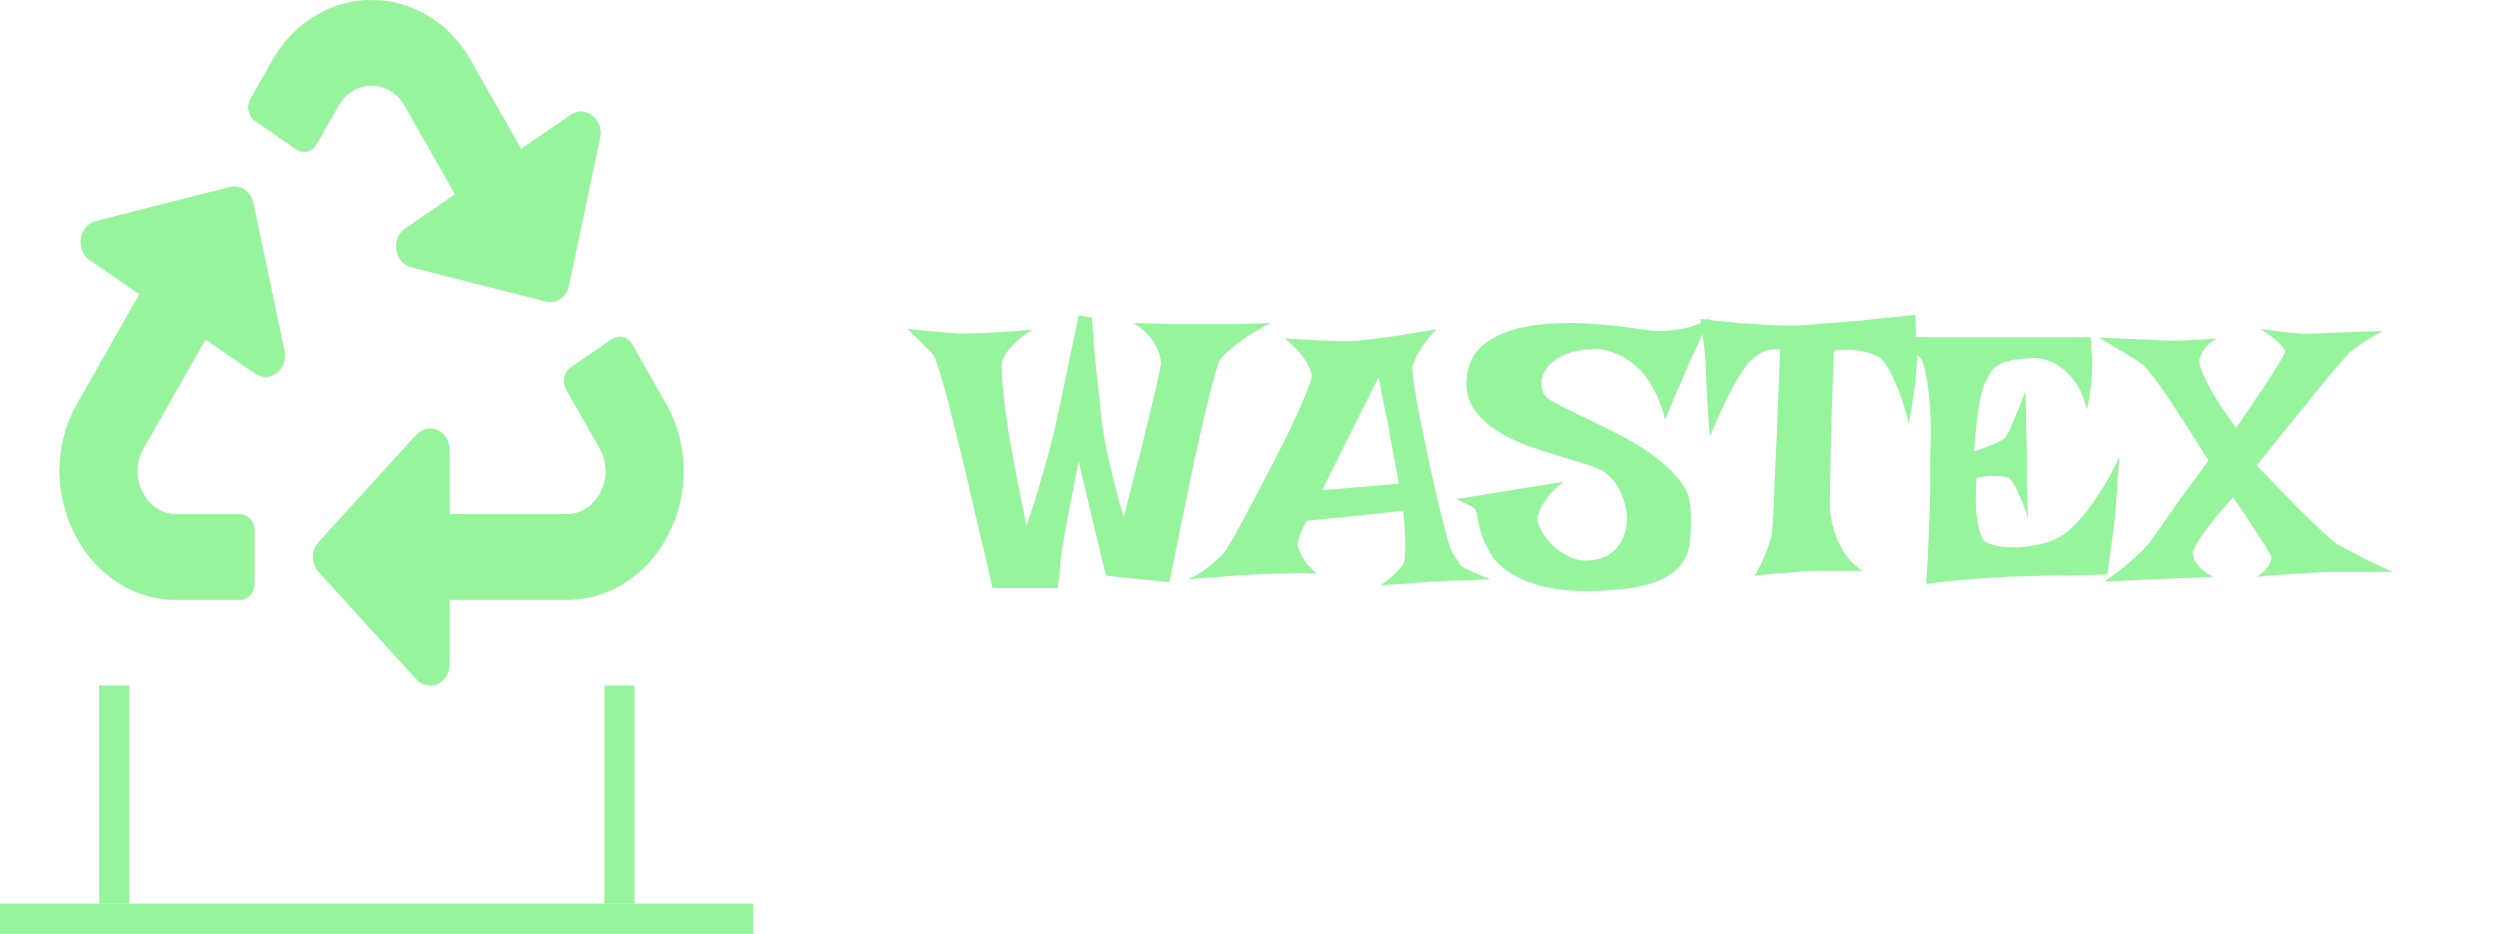 <svg width="166" height="62" viewBox="0 0 166 62" fill="none" xmlns="http://www.w3.org/2000/svg">
<line x1="7.579" y1="45.517" x2="7.579" y2="59.999" stroke="#96F49D" stroke-width="2"/>
<path d="M13.656 22.527L13.634 22.512L13.621 22.535L9.503 29.771C8.961 30.724 9.003 31.821 9.436 32.68C9.869 33.539 10.695 34.162 11.72 34.162H15.928C16.449 34.162 16.875 34.627 16.875 35.205V38.761C16.875 39.339 16.449 39.803 15.928 39.803H11.728C8.689 39.803 6.242 37.964 4.957 35.416C3.671 32.867 3.549 29.612 5.159 26.782L5.138 26.77L5.159 26.782L9.273 19.546L9.284 19.527L9.266 19.514L5.969 17.252L5.955 17.272L5.969 17.252C5.489 16.923 5.31 16.356 5.39 15.835C5.469 15.313 5.807 14.843 6.356 14.704L15.28 12.441C15.962 12.268 16.645 12.735 16.803 13.488L18.864 23.288C18.993 23.901 18.751 24.439 18.359 24.743C17.968 25.046 17.427 25.115 16.953 24.79L13.656 22.527ZM30.223 12.916L30.241 12.904L30.23 12.884L26.888 7.01C25.884 5.247 23.492 5.187 22.453 7.012L20.999 9.567C20.721 10.055 20.138 10.202 19.695 9.899L16.95 8.014C16.506 7.71 16.37 7.066 16.648 6.577L18.102 4.019C18.102 4.019 18.102 4.019 18.102 4.019C21.137 -1.313 28.212 -1.301 31.24 4.019L34.58 9.894L34.593 9.917L34.615 9.902L37.909 7.642C38.388 7.313 38.928 7.385 39.318 7.691C39.708 7.997 39.947 8.537 39.819 9.143L37.759 18.943C37.602 19.692 36.922 20.164 36.236 19.991L27.312 17.728C26.762 17.588 26.424 17.117 26.345 16.596C26.266 16.075 26.446 15.508 26.925 15.18L30.223 12.916ZM29.827 34.138V34.162H29.852H37.622C38.648 34.162 39.473 33.539 39.906 32.68C40.339 31.821 40.381 30.724 39.84 29.773L37.608 25.852C37.33 25.362 37.466 24.718 37.91 24.414L40.651 22.533C41.094 22.229 41.677 22.376 41.955 22.864L44.182 26.782L44.204 26.77L44.182 26.782C45.794 29.614 45.67 32.87 44.384 35.417C43.097 37.965 40.65 39.803 37.614 39.803H29.852H29.827V39.828V44.094C29.827 44.72 29.483 45.185 29.04 45.385C28.597 45.585 28.056 45.52 27.659 45.083L21.183 37.972C20.685 37.426 20.685 36.54 21.183 35.993L27.659 28.883C28.059 28.444 28.6 28.381 29.042 28.582C29.484 28.784 29.827 29.25 29.827 29.872V34.138Z" fill="#96F49D" stroke="#96F49D" stroke-width="0.049"/>
<line x1="41.132" y1="45.517" x2="41.132" y2="59.999" stroke="#96F49D" stroke-width="2"/>
<line x1="50" y1="61" y2="61" stroke="#96F49D" stroke-width="2"/>
<path d="M60.242 21.837C60.779 21.902 61.268 21.951 61.707 21.983C62.13 22.016 62.496 22.049 62.806 22.081C63.164 22.114 63.481 22.138 63.758 22.154C64.051 22.154 64.425 22.146 64.881 22.13C65.272 22.114 65.768 22.089 66.37 22.057C66.972 22.024 67.713 21.967 68.592 21.886C68.169 22.13 67.819 22.374 67.542 22.618C67.282 22.862 67.078 23.082 66.932 23.277C66.753 23.505 66.622 23.733 66.541 23.961C66.492 24.27 66.508 24.872 66.59 25.768C66.622 26.142 66.671 26.606 66.736 27.159C66.818 27.696 66.915 28.339 67.029 29.088C67.159 29.82 67.314 30.667 67.493 31.627C67.689 32.587 67.908 33.678 68.152 34.898C68.478 33.971 68.746 33.149 68.958 32.433C69.17 31.7 69.349 31.074 69.495 30.553C69.658 29.967 69.796 29.446 69.91 28.99C70.024 28.518 70.162 27.908 70.325 27.159C70.455 26.524 70.626 25.703 70.838 24.693C71.049 23.684 71.31 22.439 71.619 20.958L72.498 21.08C72.579 22.236 72.661 23.253 72.742 24.132C72.84 25.011 72.921 25.759 72.986 26.378C73.051 27.094 73.117 27.713 73.182 28.233C73.247 28.705 73.344 29.251 73.475 29.869C73.588 30.39 73.735 31.033 73.914 31.798C74.093 32.547 74.329 33.393 74.622 34.337C74.915 33.181 75.175 32.148 75.403 31.236C75.647 30.325 75.851 29.519 76.014 28.819C76.193 28.119 76.339 27.517 76.453 27.013C76.583 26.508 76.689 26.085 76.77 25.743C76.95 24.929 77.055 24.384 77.088 24.107C77.072 23.798 76.998 23.497 76.868 23.204C76.754 22.944 76.575 22.659 76.331 22.35C76.087 22.04 75.729 21.739 75.257 21.446C76.25 21.479 77.055 21.503 77.674 21.52C78.309 21.52 78.813 21.52 79.188 21.52H80.164H81.043C81.368 21.52 81.792 21.52 82.312 21.52C82.85 21.503 83.533 21.479 84.363 21.446C83.647 21.821 83.069 22.162 82.63 22.472C82.19 22.781 81.849 23.041 81.605 23.253C81.311 23.513 81.1 23.733 80.97 23.912C80.84 24.238 80.628 24.97 80.335 26.109C80.205 26.598 80.058 27.208 79.895 27.94C79.733 28.657 79.537 29.519 79.31 30.528C79.098 31.537 78.854 32.717 78.577 34.068C78.3 35.403 77.991 36.933 77.649 38.658L73.426 38.219L71.619 30.626C71.342 32.009 71.123 33.133 70.96 33.995C70.797 34.842 70.675 35.501 70.594 35.973C70.496 36.542 70.439 36.957 70.423 37.218C70.407 37.446 70.39 37.665 70.374 37.877C70.358 38.056 70.333 38.251 70.301 38.463C70.284 38.675 70.26 38.87 70.228 39.049H65.906C65.483 37.193 65.101 35.558 64.759 34.142C64.433 32.709 64.14 31.456 63.88 30.382C63.62 29.308 63.392 28.396 63.196 27.648C63.017 26.899 62.855 26.272 62.708 25.768C62.383 24.596 62.147 23.871 62 23.595C61.886 23.465 61.74 23.31 61.56 23.131C61.414 22.984 61.235 22.805 61.023 22.594C60.796 22.366 60.535 22.114 60.242 21.837ZM85.315 22.472C86.129 22.52 86.813 22.561 87.366 22.594C87.936 22.61 88.408 22.626 88.782 22.643C89.205 22.659 89.564 22.659 89.856 22.643C90.149 22.626 90.548 22.586 91.053 22.52C91.476 22.472 92.037 22.398 92.737 22.301C93.454 22.187 94.341 22.04 95.398 21.861C95.024 22.236 94.731 22.578 94.519 22.887C94.324 23.18 94.17 23.432 94.056 23.644C93.925 23.904 93.836 24.124 93.787 24.303C93.755 24.465 93.787 24.872 93.885 25.523C93.982 26.174 94.121 26.948 94.3 27.843C94.479 28.722 94.674 29.666 94.886 30.675C95.097 31.668 95.309 32.603 95.52 33.482C95.732 34.345 95.919 35.086 96.082 35.704C96.261 36.306 96.391 36.664 96.473 36.778C96.717 37.12 96.871 37.348 96.936 37.462C97.002 37.56 97.116 37.649 97.278 37.73C97.343 37.763 97.449 37.812 97.596 37.877C97.726 37.942 97.897 38.023 98.108 38.121C98.336 38.219 98.621 38.333 98.963 38.463C98.328 38.495 97.783 38.52 97.327 38.536C96.871 38.536 96.497 38.544 96.204 38.56C95.862 38.577 95.569 38.593 95.325 38.609C95.081 38.609 94.788 38.626 94.446 38.658C94.153 38.691 93.771 38.723 93.299 38.756C92.843 38.788 92.306 38.821 91.688 38.853C92.013 38.626 92.273 38.422 92.469 38.243C92.68 38.048 92.843 37.885 92.957 37.755C93.087 37.592 93.177 37.446 93.226 37.315C93.258 37.169 93.283 36.949 93.299 36.656C93.315 36.396 93.315 36.054 93.299 35.631C93.283 35.191 93.242 34.622 93.177 33.922L86.756 34.581C86.593 34.858 86.471 35.102 86.39 35.313C86.308 35.509 86.251 35.68 86.219 35.826C86.17 36.005 86.154 36.152 86.17 36.266C86.203 36.396 86.259 36.55 86.341 36.73C86.422 36.892 86.536 37.088 86.683 37.315C86.845 37.527 87.081 37.779 87.391 38.072C86.984 38.056 86.569 38.048 86.145 38.048C85.722 38.048 85.332 38.056 84.974 38.072C84.55 38.089 84.135 38.105 83.728 38.121C83.322 38.137 82.858 38.162 82.337 38.194C81.897 38.227 81.385 38.268 80.799 38.316C80.197 38.349 79.554 38.398 78.87 38.463C79.293 38.268 79.651 38.072 79.944 37.877C80.237 37.665 80.481 37.47 80.677 37.291C80.905 37.096 81.1 36.908 81.263 36.73C81.377 36.567 81.605 36.192 81.946 35.606C82.288 35.004 82.671 34.296 83.094 33.482C83.533 32.669 83.989 31.798 84.461 30.87C84.949 29.942 85.389 29.072 85.779 28.258C86.17 27.428 86.487 26.712 86.731 26.109C86.976 25.507 87.098 25.116 87.098 24.938C87.065 24.726 86.984 24.49 86.853 24.23C86.74 24.002 86.561 23.741 86.316 23.448C86.088 23.155 85.755 22.83 85.315 22.472ZM92.884 32.115C92.786 31.546 92.697 31.057 92.615 30.65C92.534 30.227 92.469 29.877 92.42 29.601C92.355 29.275 92.306 28.99 92.273 28.746C92.225 28.518 92.168 28.225 92.103 27.867C92.037 27.558 91.956 27.175 91.858 26.72C91.777 26.248 91.671 25.686 91.541 25.035C90.613 26.891 89.889 28.331 89.368 29.356C88.864 30.366 88.497 31.106 88.269 31.578C87.993 32.132 87.838 32.457 87.806 32.555L92.884 32.115ZM113.514 21.129C113.286 21.65 113.082 22.105 112.903 22.496C112.724 22.887 112.57 23.22 112.439 23.497C112.293 23.806 112.171 24.083 112.073 24.327C111.992 24.506 111.886 24.75 111.756 25.06C111.626 25.336 111.463 25.703 111.268 26.158C111.089 26.598 110.853 27.167 110.56 27.867C110.413 27.265 110.234 26.736 110.022 26.28C109.811 25.825 109.583 25.426 109.339 25.084C109.095 24.742 108.834 24.465 108.558 24.254C108.297 24.026 108.037 23.839 107.776 23.692C107.174 23.367 106.539 23.188 105.872 23.155C104.993 23.204 104.301 23.351 103.797 23.595C103.309 23.823 102.951 24.091 102.723 24.4C102.495 24.693 102.373 25.003 102.356 25.328C102.34 25.637 102.381 25.898 102.479 26.109C102.56 26.305 102.845 26.533 103.333 26.793C103.838 27.053 104.44 27.355 105.14 27.696C105.856 28.022 106.621 28.396 107.435 28.819C108.248 29.226 108.997 29.682 109.681 30.186C110.381 30.675 110.966 31.212 111.438 31.798C111.927 32.367 112.195 32.978 112.244 33.629C112.293 34.459 112.285 35.208 112.22 35.875C112.155 36.542 111.927 37.112 111.536 37.584C111.146 38.056 110.535 38.43 109.705 38.707C108.891 38.984 107.76 39.155 106.312 39.22C104.814 39.285 103.585 39.203 102.625 38.976C101.665 38.748 100.883 38.438 100.281 38.048C99.695 37.657 99.256 37.226 98.963 36.754C98.686 36.282 98.483 35.834 98.353 35.411C98.222 34.972 98.133 34.597 98.084 34.288C98.035 33.963 97.954 33.767 97.84 33.702C97.71 33.621 97.579 33.547 97.449 33.482C97.335 33.417 97.213 33.36 97.083 33.312C96.953 33.246 96.823 33.19 96.692 33.141L103.797 31.993C103.39 32.319 103.073 32.62 102.845 32.897C102.633 33.173 102.47 33.417 102.356 33.629C102.226 33.873 102.137 34.101 102.088 34.312C102.055 34.54 102.129 34.825 102.308 35.167C102.487 35.509 102.731 35.842 103.04 36.168C103.366 36.477 103.74 36.738 104.163 36.949C104.586 37.161 105.026 37.25 105.481 37.218C106.051 37.169 106.515 37.031 106.873 36.803C107.231 36.559 107.5 36.258 107.679 35.899C107.874 35.541 107.988 35.151 108.021 34.727C108.053 34.304 108.012 33.889 107.898 33.482C107.801 33.059 107.638 32.669 107.41 32.31C107.182 31.936 106.914 31.627 106.604 31.383C106.328 31.188 105.896 31 105.311 30.821C104.741 30.642 104.098 30.447 103.382 30.235C102.682 30.024 101.958 29.78 101.209 29.503C100.477 29.226 99.809 28.884 99.207 28.477C98.621 28.071 98.149 27.59 97.791 27.037C97.449 26.484 97.319 25.816 97.4 25.035C97.466 24.368 97.677 23.814 98.035 23.375C98.409 22.919 98.873 22.561 99.427 22.301C99.996 22.024 100.623 21.821 101.307 21.69C102.007 21.56 102.715 21.487 103.431 21.471C104.163 21.438 104.879 21.446 105.579 21.495C106.295 21.544 106.938 21.601 107.508 21.666C108.077 21.731 108.558 21.796 108.948 21.861C109.355 21.91 109.607 21.943 109.705 21.959C110.128 21.991 110.551 21.983 110.975 21.935C111.349 21.902 111.756 21.829 112.195 21.715C112.651 21.585 113.09 21.389 113.514 21.129ZM112.903 21.178C113.994 21.308 114.938 21.406 115.735 21.471C116.533 21.52 117.192 21.56 117.713 21.593C118.315 21.625 118.82 21.634 119.227 21.617C119.65 21.601 120.228 21.56 120.96 21.495C121.578 21.446 122.392 21.381 123.401 21.3C124.41 21.202 125.672 21.072 127.186 20.909C127.202 21.284 127.21 21.65 127.21 22.008C127.226 22.35 127.243 22.651 127.259 22.911C127.275 23.22 127.283 23.505 127.283 23.766C127.283 24.042 127.267 24.392 127.234 24.815C127.202 25.174 127.145 25.629 127.063 26.183C126.998 26.72 126.893 27.363 126.746 28.111C126.518 27.232 126.299 26.524 126.087 25.987C125.875 25.434 125.68 24.994 125.501 24.669C125.306 24.295 125.11 24.01 124.915 23.814C124.703 23.668 124.451 23.546 124.158 23.448C123.898 23.367 123.564 23.302 123.157 23.253C122.767 23.204 122.303 23.212 121.766 23.277C121.684 25.426 121.627 27.167 121.595 28.502C121.562 29.837 121.538 30.878 121.521 31.627C121.505 32.522 121.497 33.165 121.497 33.556C121.513 34.109 121.603 34.654 121.766 35.191C121.896 35.647 122.107 36.119 122.4 36.607C122.693 37.096 123.117 37.527 123.67 37.901H120.691C120.415 37.901 120.073 37.918 119.666 37.95C119.324 37.983 118.885 38.015 118.348 38.048C117.827 38.08 117.216 38.137 116.517 38.219C116.761 37.796 116.956 37.413 117.103 37.071C117.249 36.73 117.363 36.437 117.444 36.192C117.542 35.899 117.615 35.639 117.664 35.411C117.68 35.086 117.721 34.426 117.786 33.434C117.802 33.027 117.819 32.522 117.835 31.92C117.868 31.318 117.9 30.602 117.933 29.771C117.981 28.941 118.022 27.989 118.055 26.915C118.104 25.825 118.152 24.596 118.201 23.229C117.908 23.147 117.632 23.155 117.371 23.253C117.111 23.334 116.883 23.44 116.688 23.57C116.46 23.733 116.24 23.928 116.028 24.156C115.817 24.433 115.581 24.791 115.32 25.23C115.092 25.605 114.832 26.101 114.539 26.72C114.246 27.322 113.912 28.071 113.538 28.966C113.457 28.022 113.4 27.249 113.367 26.646C113.335 26.028 113.31 25.548 113.294 25.206C113.278 24.799 113.27 24.498 113.27 24.303C113.27 24.124 113.253 23.888 113.221 23.595C113.188 23.351 113.147 23.033 113.099 22.643C113.05 22.236 112.985 21.747 112.903 21.178ZM125.55 22.325C126.689 22.358 127.633 22.382 128.382 22.398C129.147 22.398 129.765 22.398 130.237 22.398H131.531H138.807C138.839 22.724 138.864 23.041 138.88 23.351C138.912 23.644 138.929 23.904 138.929 24.132C138.929 24.409 138.921 24.661 138.904 24.889C138.888 25.116 138.864 25.361 138.831 25.621C138.799 25.849 138.766 26.093 138.733 26.354C138.701 26.614 138.644 26.883 138.562 27.159C138.335 26.28 138.025 25.613 137.635 25.157C137.26 24.701 136.878 24.368 136.487 24.156C136.032 23.912 135.551 23.782 135.047 23.766C134.38 23.798 133.859 23.855 133.484 23.936C133.11 24.018 132.817 24.132 132.605 24.278C132.394 24.425 132.231 24.596 132.117 24.791C132.02 24.97 131.914 25.174 131.8 25.401C131.702 25.597 131.613 25.898 131.531 26.305C131.45 26.646 131.368 27.11 131.287 27.696C131.222 28.282 131.149 29.039 131.067 29.967C131.507 29.837 131.857 29.715 132.117 29.601C132.394 29.487 132.614 29.389 132.776 29.308C132.955 29.21 133.086 29.12 133.167 29.039C133.232 28.941 133.33 28.762 133.46 28.502C133.558 28.274 133.688 27.965 133.851 27.574C134.03 27.184 134.241 26.646 134.485 25.963C134.518 26.712 134.534 27.338 134.534 27.843C134.534 28.331 134.542 28.73 134.559 29.039C134.559 29.397 134.567 29.682 134.583 29.894V30.821C134.583 31.163 134.583 31.627 134.583 32.213C134.599 32.783 134.624 33.507 134.656 34.386C134.461 33.783 134.282 33.312 134.119 32.97C133.973 32.612 133.842 32.343 133.729 32.164C133.598 31.953 133.484 31.806 133.387 31.725C133.273 31.692 133.118 31.66 132.923 31.627C132.744 31.611 132.516 31.602 132.239 31.602C131.979 31.602 131.645 31.643 131.238 31.725C131.189 32.62 131.181 33.344 131.214 33.898C131.263 34.435 131.328 34.85 131.409 35.143C131.491 35.484 131.588 35.728 131.702 35.875C131.849 36.022 132.142 36.144 132.581 36.241C133.021 36.323 133.517 36.355 134.07 36.339C134.64 36.306 135.218 36.209 135.804 36.046C136.39 35.883 136.91 35.615 137.366 35.24C137.708 34.931 138.074 34.54 138.465 34.068C138.79 33.661 139.148 33.149 139.539 32.53C139.946 31.912 140.345 31.163 140.735 30.284C140.67 31.017 140.621 31.627 140.589 32.115C140.573 32.587 140.548 32.97 140.516 33.263C140.483 33.605 140.459 33.865 140.442 34.044C140.442 34.239 140.418 34.516 140.369 34.874C140.337 35.183 140.28 35.606 140.198 36.144C140.133 36.664 140.044 37.332 139.93 38.145C139.165 38.162 138.44 38.178 137.757 38.194C137.073 38.194 136.471 38.203 135.95 38.219C135.332 38.235 134.762 38.251 134.241 38.268C133.704 38.268 133.11 38.292 132.459 38.341C131.889 38.373 131.214 38.422 130.433 38.487C129.668 38.552 128.821 38.642 127.894 38.756C127.975 37.649 128.032 36.607 128.064 35.631C128.113 34.638 128.146 33.767 128.162 33.019C128.178 32.14 128.178 31.326 128.162 30.577C128.243 28.705 128.211 27.192 128.064 26.036C127.918 24.881 127.747 24.14 127.552 23.814C127.454 23.701 127.316 23.562 127.137 23.399C126.99 23.269 126.787 23.115 126.526 22.936C126.266 22.756 125.94 22.553 125.55 22.325ZM139.368 22.423C140.084 22.455 140.695 22.48 141.199 22.496C141.704 22.512 142.119 22.529 142.444 22.545C142.835 22.561 143.152 22.578 143.396 22.594C143.657 22.61 143.982 22.618 144.373 22.618C145.04 22.618 145.984 22.569 147.205 22.472C146.945 22.602 146.741 22.748 146.595 22.911C146.448 23.058 146.334 23.204 146.253 23.351C146.155 23.53 146.082 23.701 146.033 23.863C146.001 24.059 146.074 24.36 146.253 24.767C146.383 25.108 146.619 25.572 146.961 26.158C147.303 26.744 147.807 27.501 148.475 28.429C149.272 27.257 149.891 26.337 150.33 25.67C150.77 25.003 151.095 24.498 151.307 24.156C151.551 23.749 151.697 23.481 151.746 23.351C151.73 23.269 151.665 23.155 151.551 23.009C151.453 22.879 151.29 22.724 151.062 22.545C150.851 22.35 150.534 22.114 150.11 21.837C150.778 21.935 151.331 22.008 151.771 22.057C152.226 22.105 152.592 22.138 152.869 22.154C153.195 22.171 153.463 22.171 153.675 22.154C153.886 22.138 154.196 22.122 154.603 22.105C154.944 22.089 155.4 22.073 155.97 22.057C156.556 22.04 157.304 22.016 158.216 21.983C157.858 22.162 157.549 22.333 157.288 22.496C157.028 22.659 156.808 22.805 156.629 22.936C156.417 23.098 156.23 23.237 156.067 23.351C155.872 23.546 155.514 23.945 154.993 24.547C154.554 25.068 153.927 25.833 153.113 26.842C152.299 27.835 151.209 29.186 149.842 30.895C150.949 32.066 151.844 32.994 152.527 33.678C153.211 34.361 153.748 34.882 154.139 35.24C154.594 35.663 154.928 35.948 155.14 36.095C155.335 36.209 155.604 36.355 155.945 36.534C156.238 36.697 156.621 36.9 157.093 37.145C157.565 37.372 158.167 37.649 158.899 37.975H154.822C154.48 37.975 154.065 37.991 153.577 38.023C153.154 38.056 152.633 38.089 152.015 38.121C151.396 38.154 150.672 38.211 149.842 38.292C150.135 38.113 150.346 37.942 150.477 37.779C150.623 37.6 150.721 37.446 150.77 37.315C150.835 37.169 150.843 37.039 150.794 36.925C150.713 36.762 150.574 36.518 150.379 36.192C150.2 35.916 149.948 35.525 149.622 35.02C149.297 34.516 148.849 33.849 148.279 33.019C147.628 33.718 147.124 34.304 146.766 34.776C146.424 35.232 146.163 35.598 145.984 35.875C145.789 36.2 145.659 36.461 145.594 36.656C145.594 36.835 145.634 37.014 145.716 37.193C145.797 37.356 145.927 37.535 146.106 37.73C146.302 37.926 146.587 38.113 146.961 38.292L139.734 38.609C140.32 38.203 140.809 37.836 141.199 37.511C141.59 37.169 141.907 36.884 142.151 36.656C142.428 36.38 142.648 36.135 142.811 35.924C142.973 35.68 143.226 35.322 143.567 34.85C143.844 34.443 144.227 33.898 144.715 33.214C145.219 32.53 145.862 31.651 146.644 30.577C145.781 29.194 145.081 28.095 144.544 27.281C144.023 26.467 143.6 25.841 143.274 25.401C142.9 24.897 142.623 24.547 142.444 24.352C142.282 24.205 142.054 24.042 141.761 23.863C141.517 23.701 141.199 23.505 140.809 23.277C140.418 23.033 139.938 22.748 139.368 22.423Z" fill="#96F49D"/>
</svg>
